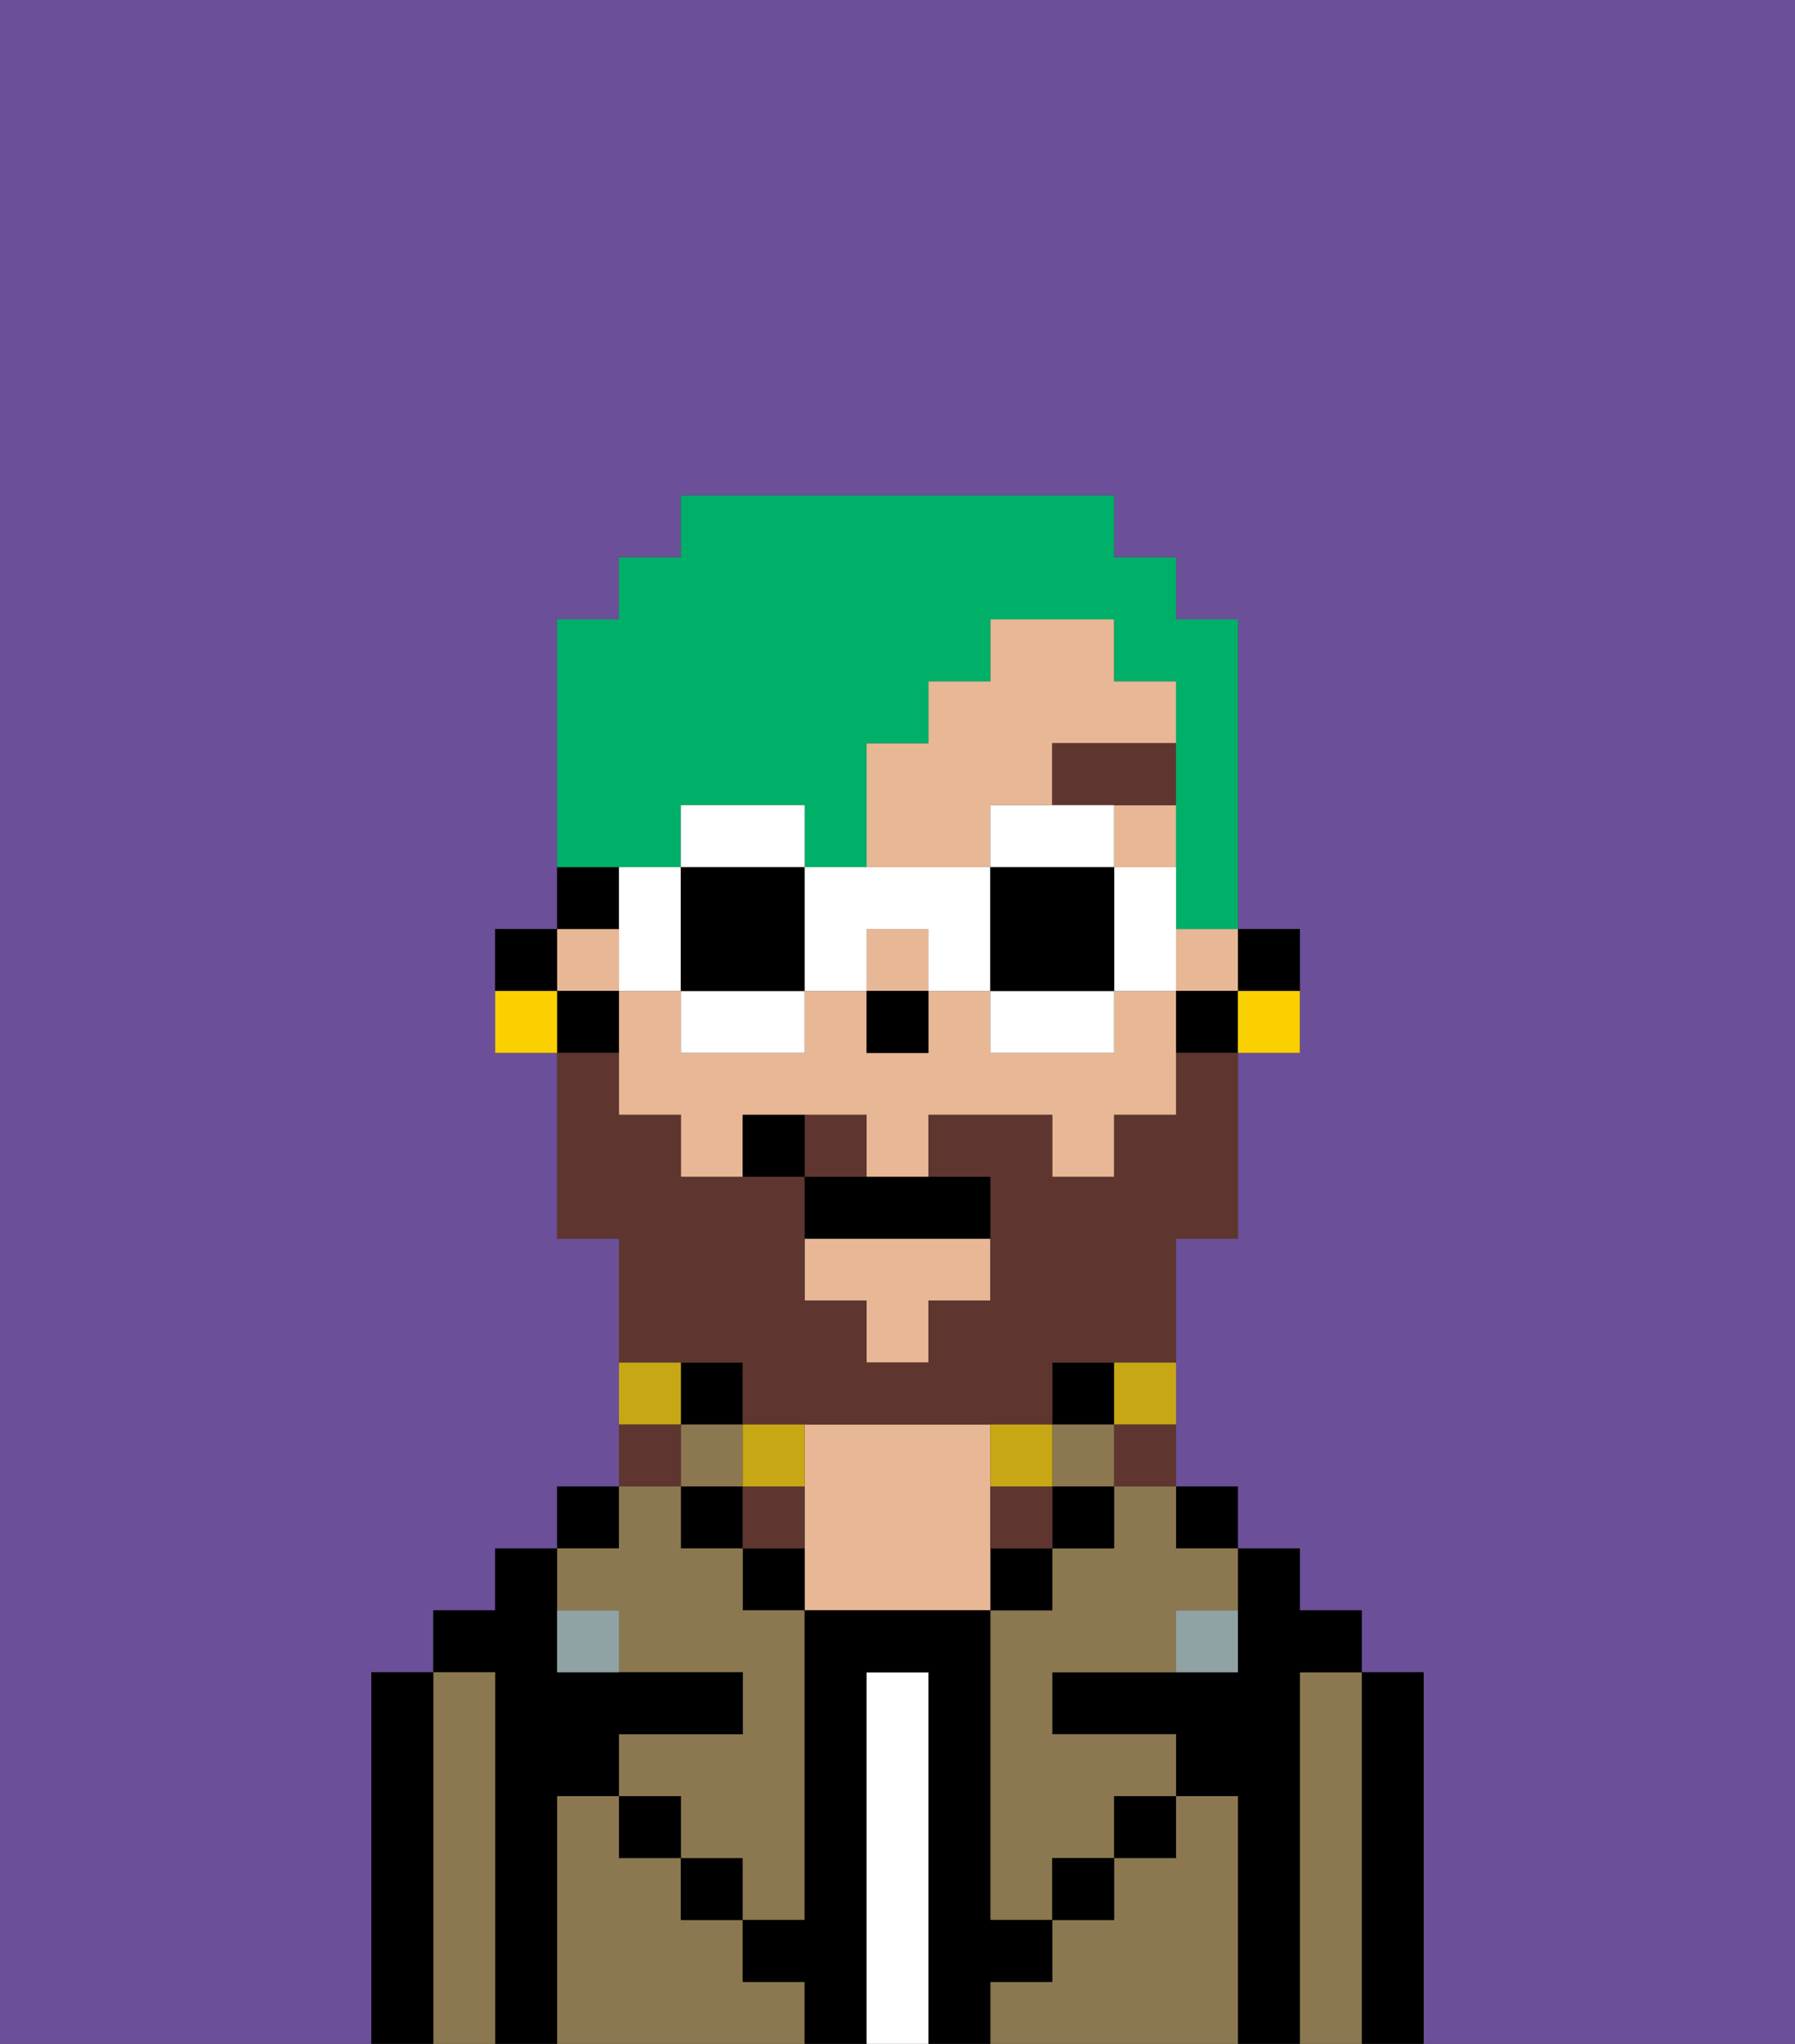 <svg xmlns="http://www.w3.org/2000/svg" viewBox="0 0 29 33"><rect x="0" y="0" width="29" height="33" fill="#333333" stroke="none"/><defs><style>polygon,rect,path{shape-rendering:crispedges;}.eb222-1{fill:#6b4f99;}.eb222-2{fill:#000000;}.eb222-3{fill:#8c7850;}.eb222-4{fill:#ffffff;}.eb222-5{fill:#e8b795;}.eb222-6{fill:#90a2a3;}.eb222-7{fill:#5e362f;}.eb222-8{fill:#5e362f;}.eb222-9{fill:#c8a715;}.eb222-10{fill:#00af68;}.eb222-11{fill:#fad000;}.eb222-12{fill:#ffffff;}</style></defs><path class="eb222-1" d="M0,33H6V27H7V26H8V25H9V24h1V20H9V17H8V15H9V10h1V9h1V8h7V9h1v1h1v5h1v2H20v3H19v4h1v1h1v1h1v1h1v6h6V0H0Z"/><path class="eb222-2" d="M23,27H22v6h1V27Z"/><path class="eb222-3" d="M22,27H21v6h1V27Z"/><path class="eb222-2" d="M21,27h1V26H21V25H20v2H17v1h2v1h1v4h1V27Z"/><rect class="eb222-2" x="19" y="24" width="1" height="1"/><path class="eb222-3" d="M20,29H19v1H18v1H17v1H16v1h4V29Z"/><path class="eb222-3" d="M18,25H17v1H16v5h1V30h1V29h1V28H17V27h2V26h1V25H19V24H18Z"/><rect class="eb222-2" x="17" y="22" width="1" height="1"/><rect class="eb222-3" x="17" y="23" width="1" height="1"/><rect class="eb222-2" x="17" y="24" width="1" height="1"/><rect class="eb222-2" x="18" y="29" width="1" height="1"/><rect class="eb222-2" x="16" y="25" width="1" height="1"/><path class="eb222-4" d="M15,27H14v6h1V27Z"/><path class="eb222-5" d="M16,24V23H13v3h3V24Z"/><path class="eb222-2" d="M12,25v1h1V25Z"/><path class="eb222-3" d="M12,32V31H11V30H10V29H9v4h4V32Z"/><rect class="eb222-2" x="11" y="22" width="1" height="1"/><rect class="eb222-3" x="11" y="23" width="1" height="1"/><rect class="eb222-2" x="11" y="24" width="1" height="1"/><rect class="eb222-2" x="11" y="30" width="1" height="1"/><rect class="eb222-2" x="9" y="24" width="1" height="1"/><path class="eb222-3" d="M10,26v1h2v1H10v1h1v1h1v1h1V26H12V25H11V24H10v1H9v1Z"/><path class="eb222-2" d="M9,29h1V28h2V27H9V25H8v1H7v1H8v6H9V29Z"/><path class="eb222-3" d="M8,27H7v6H8V27Z"/><path class="eb222-2" d="M7,27H6v6H7V27Z"/><rect class="eb222-2" x="10" y="29" width="1" height="1"/><rect class="eb222-2" x="17" y="30" width="1" height="1"/><path class="eb222-2" d="M17,32V31H16V26H13v5H12v1h1v1h1V27h1v6h1V32Z"/><path class="eb222-6" d="M9,26v1h1V26Z"/><path class="eb222-6" d="M19,27h1V26H19Z"/><path class="eb222-2" d="M21,16V15H20v1Z"/><path class="eb222-5" d="M18,16v1H16V16H15v1H14V16H13v1H11V16H10v2h1v1h1V18h2v1h1V18h2v1h1V18h1V16Z"/><rect class="eb222-5" x="18" y="13" width="1" height="1"/><path class="eb222-5" d="M16,13h1V12h2V11H18V10H16v1H15v1H14v2h2Z"/><rect class="eb222-5" x="9" y="15" width="1" height="1"/><rect class="eb222-5" x="19" y="15" width="1" height="1"/><polygon class="eb222-5" points="13 21 14 21 14 22 15 22 15 21 16 21 16 20 13 20 13 21"/><rect class="eb222-5" x="14" y="15" width="1" height="1"/><path class="eb222-2" d="M19,16v1h1V16Z"/><path class="eb222-2" d="M10,14H9v1h1Z"/><path class="eb222-2" d="M10,16H9v1h1Z"/><path class="eb222-2" d="M9,15H8v1H9Z"/><rect class="eb222-2" x="14" y="16" width="1" height="1"/><path class="eb222-7" d="M17,13h2V12H17Z"/><path class="eb222-8" d="M12,22v1h5V22h2V20h1V17H19v1H18v1H17V18H15v1h1v2H15v1H14V21H13V19H11V18H10V17H9v3h1v2h2Z"/><path class="eb222-8" d="M14,18H13v1h1Z"/><path class="eb222-9" d="M18,23h1V22H18Z"/><path class="eb222-8" d="M18,24h1V23H18Z"/><path class="eb222-9" d="M17,24V23H16v1Z"/><path class="eb222-8" d="M16,24v1h1V24Z"/><path class="eb222-9" d="M13,24V23H12v1Z"/><path class="eb222-8" d="M13,24H12v1h1Z"/><path class="eb222-9" d="M11,22H10v1h1Z"/><path class="eb222-8" d="M11,23H10v1h1Z"/><path class="eb222-2" d="M13,19v1h3V19H13Z"/><path class="eb222-2" d="M12,18v1h1V18Z"/><path class="eb222-10" d="M11,14V13h2v1h1V12h1V11h1V10h2v1h1v4h1V10H19V9H18V8H11V9H10v1H9v4h2Z"/><path class="eb222-11" d="M20,17h1V16H20Z"/><path class="eb222-11" d="M8,16v1H9V16Z"/><path class="eb222-12" d="M13,13H11v1h2Z"/><path class="eb222-12" d="M11,17h2V16H11Z"/><path class="eb222-12" d="M11,15V14H10v2h1Z"/><path class="eb222-2" d="M11,16h2V14H11v2Z"/><path class="eb222-12" d="M18,15v1h1V14H18Z"/><path class="eb222-12" d="M18,13H16v1h2Z"/><path class="eb222-12" d="M16,17h2V16H16Z"/><path class="eb222-12" d="M14,16V15h1v1h1V14H13v2Z"/><path class="eb222-2" d="M18,14H16v2h2V14Z"/></svg>